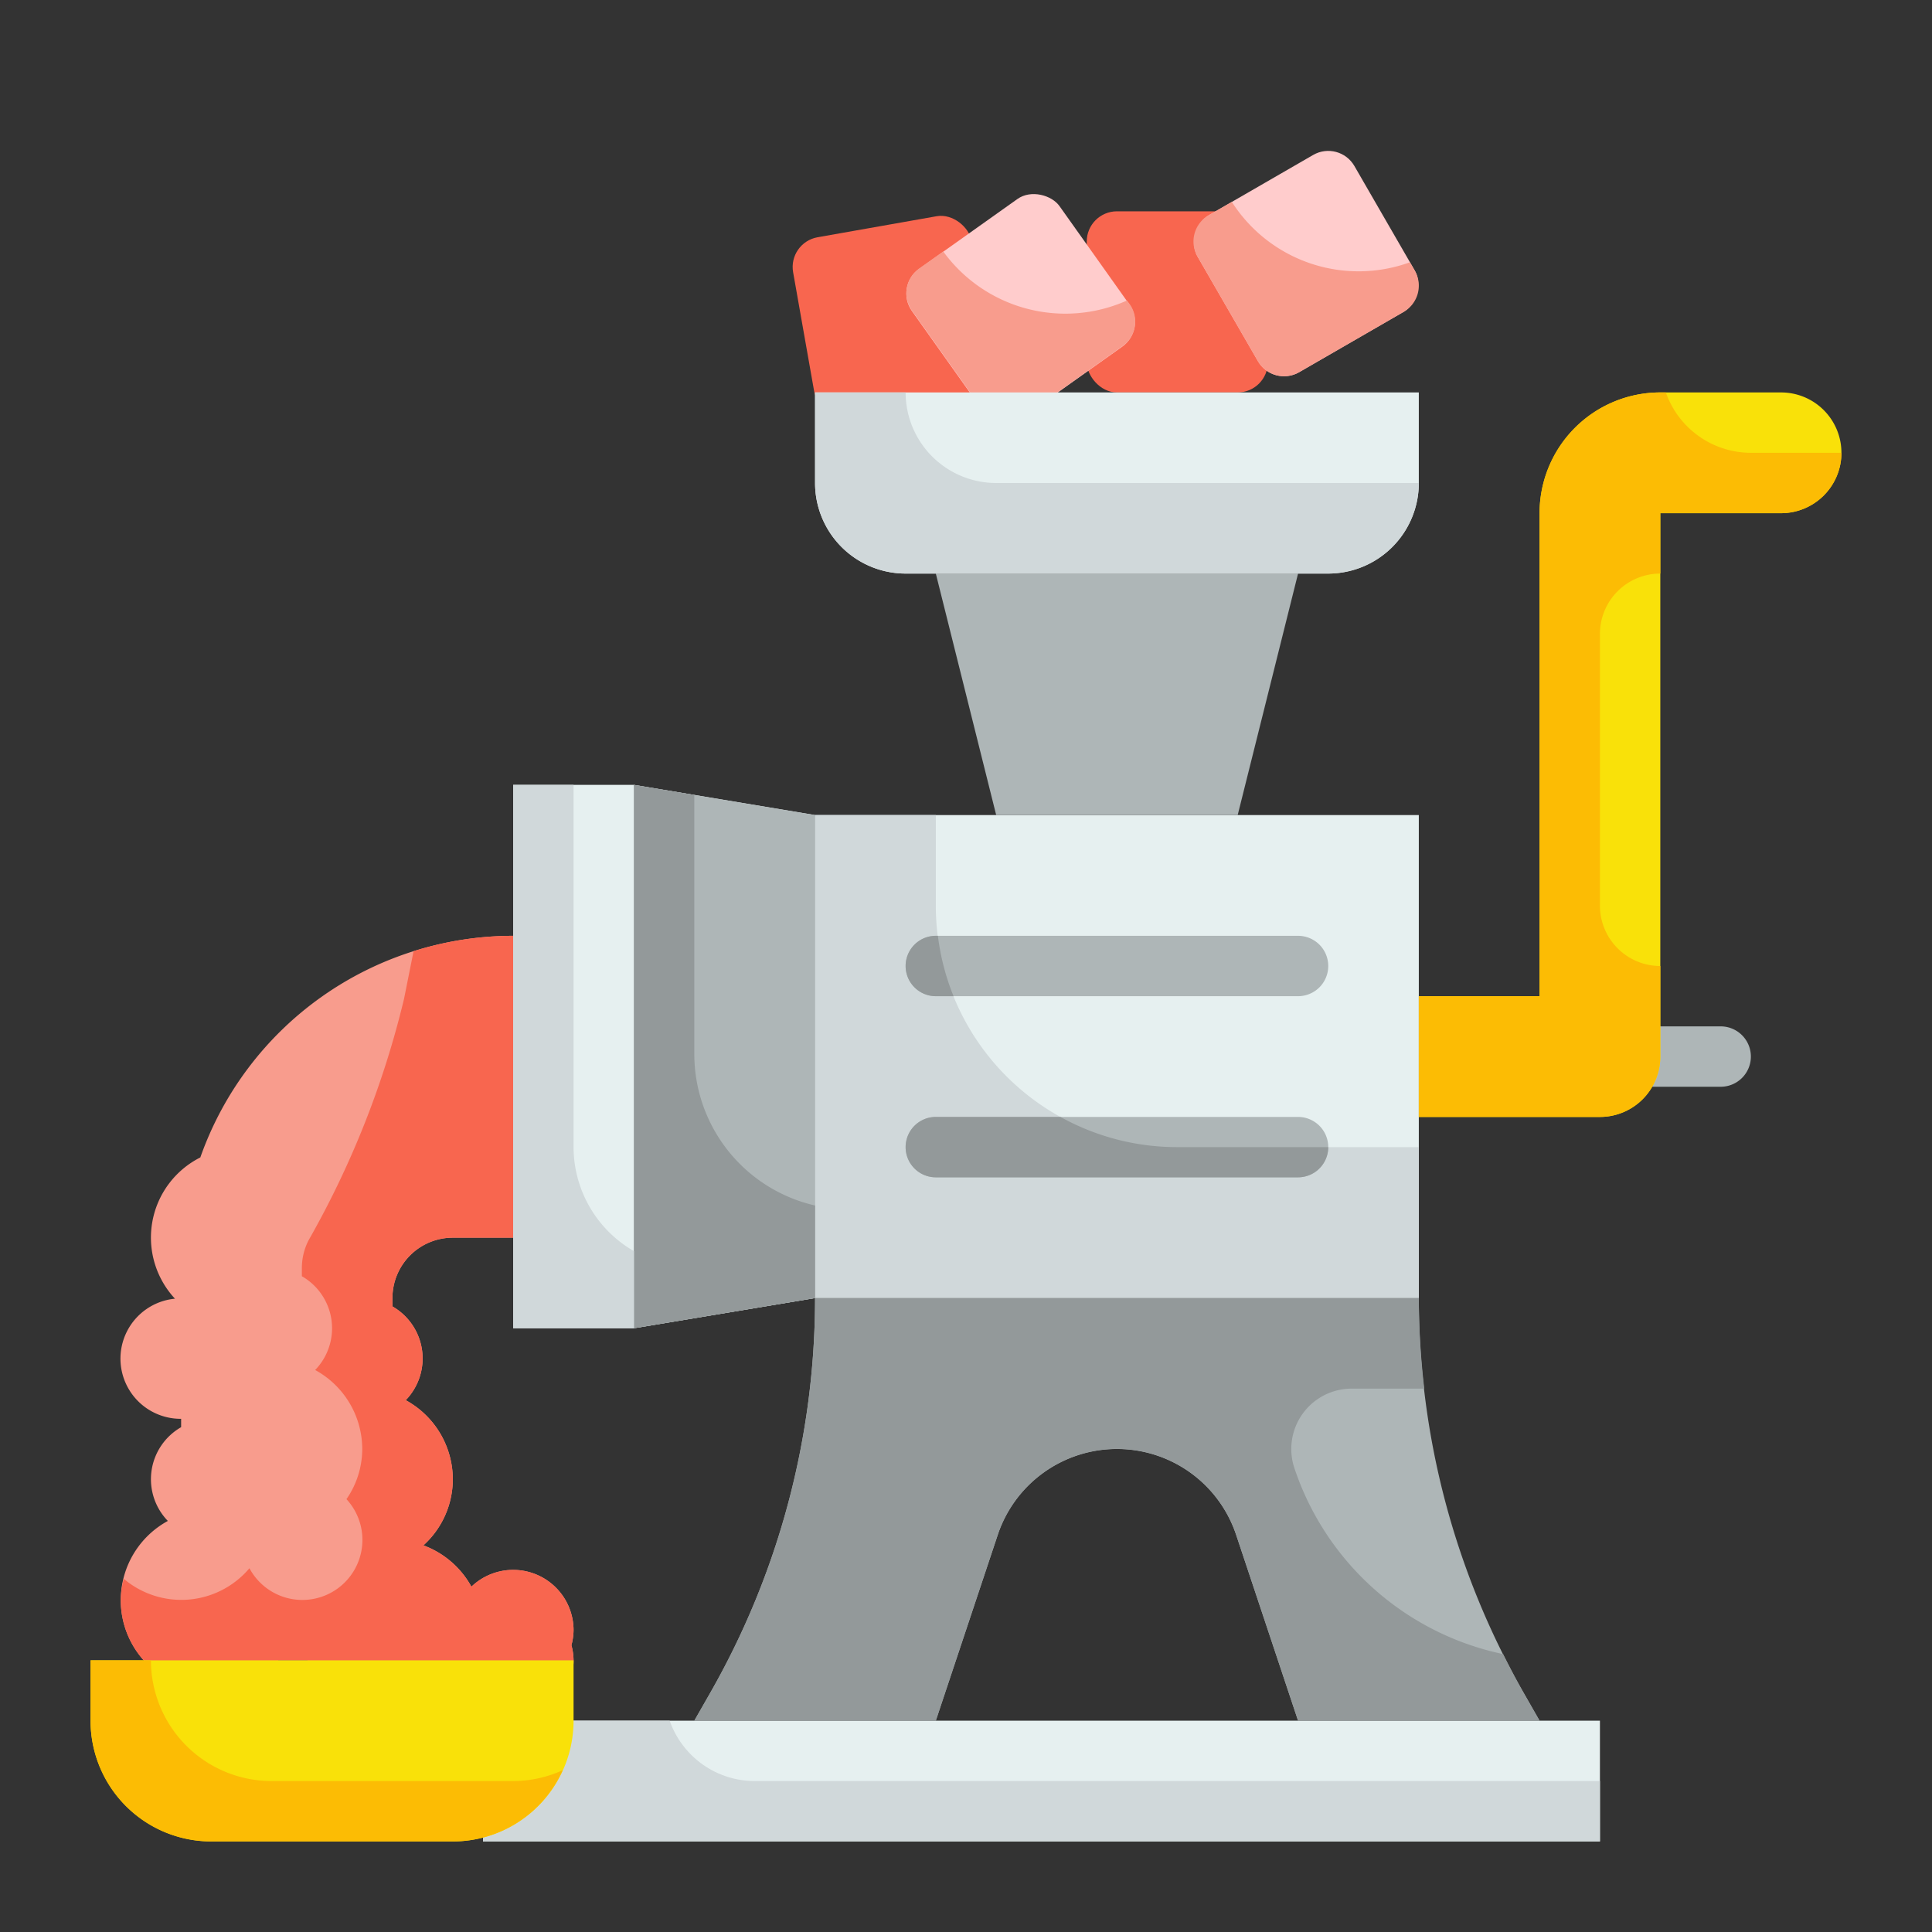 <svg height="512" viewBox="0 0 64 64" width="512" xmlns="http://www.w3.org/2000/svg"><rect x="0" y="0" width="64" height="64" fill="#333333" stroke="none"/><g id="Flat"><g id="Color"><g><path d="m57 36h-3a1 1 0 0 1 0-2h3a1 1 0 0 1 0 2z" fill="#aeb6b7"/><path d="m16 57h37v4h-37z" fill="#e6f0f0"/><path d="m25 59a2.99 2.99 0 0 1 -2.816-2h-6.184v4h37v-2z" fill="#d0d8da"/><path d="m19 54a2 2 0 0 0 -3.384-1.439 3 3 0 0 0 -1.59-1.369 2.957 2.957 0 0 0 .974-2.192 2.989 2.989 0 0 0 -1.56-2.617 1.986 1.986 0 0 0 -.44-3.106v-.277a2 2 0 0 1 2-2h2v-10a10.994 10.994 0 0 0 -10.364 7.342 2.972 2.972 0 0 0 -.84 4.679 1.994 1.994 0 0 0 .204 3.979v.277a1.986 1.986 0 0 0 -.44 3.106 2.99 2.99 0 1 0 3.661 4.617h.963a2.975 2.975 0 0 0 5.071.959 1.994 1.994 0 0 0 3.745-.959 1.966 1.966 0 0 0 -.071-.5 1.966 1.966 0 0 0 .071-.5z" fill="#f89c8d"/><path d="m19 54a2 2 0 0 0 -3.384-1.439 3 3 0 0 0 -1.59-1.369 2.957 2.957 0 0 0 .974-2.192 2.989 2.989 0 0 0 -1.56-2.617 1.986 1.986 0 0 0 -.44-3.106v-.277a2 2 0 0 1 2-2h2v-10a10.945 10.945 0 0 0 -3.3.51l-.316 1.579a30.614 30.614 0 0 1 -3.159 7.992 2 2 0 0 0 -.225.919v.277a1.986 1.986 0 0 1 .44 3.106 2.989 2.989 0 0 1 1.56 2.617 2.922 2.922 0 0 1 -.523 1.661 1.989 1.989 0 1 1 -3.214 2.289 2.953 2.953 0 0 1 -4.163.35 2.82 2.82 0 0 0 -.1.7 2.99 2.99 0 0 0 5.221 2h.963a2.975 2.975 0 0 0 5.071.959 1.994 1.994 0 0 0 3.745-.959 1.966 1.966 0 0 0 -.071-.5 1.966 1.966 0 0 0 .071-.5z" fill="#f8664f"/><g><rect fill="#f8664f" height="6" rx="1" transform="matrix(.985 -.174 .174 .985 -1.37 5.293)" width="6" x="26.567" y="7.475"/><rect fill="#f8664f" height="6" rx="1" width="6" x="36" y="7"/><rect fill="#fcc" height="6" rx="1" transform="matrix(.815 -.579 .579 .815 .354 21.476)" width="6" x="30.817" y="7.183"/><rect fill="#fcc" height="6" rx="1" transform="matrix(.5 .866 -.866 .5 29.196 -33.105)" width="6" x="40.268" y="5.732"/><g fill="#f89c8d"><path d="m37.334 9.954a5 5 0 0 1 -6.088-1.624l-.8.567a1 1 0 0 0 -.235 1.394l2.317 3.261a1 1 0 0 0 1.395.235l3.26-2.317a1 1 0 0 0 .236-1.4z"/><path d="m46.706 8.688a4.982 4.982 0 0 1 -5.9-2l-.77.445a1 1 0 0 0 -.366 1.367l2 3.464a1 1 0 0 0 1.366.366l3.464-2a1 1 0 0 0 .366-1.366z"/></g></g><path d="m27 27h20v16h-20z" fill="#e6f0f0"/><path d="m41 27h-8l-2-8h12z" fill="#aeb6b7"/><path d="m27 13h20a0 0 0 0 1 0 0v3a3 3 0 0 1 -3 3h-14a3 3 0 0 1 -3-3v-3a0 0 0 0 1 0 0z" fill="#e6f0f0"/><path d="m51 17v16h-4v4h6a2 2 0 0 0 2-2v-18h4a2 2 0 0 0 2-2 2 2 0 0 0 -2-2h-4a4 4 0 0 0 -4 4z" fill="#f9e109"/><path d="m21 26h-4v18h4l6-1v-16z" fill="#e6f0f0"/><path d="m27 43a26.36 26.36 0 0 1 -3.473 13.078l-.527.922h8l2.051-6.154a4.162 4.162 0 0 1 3.949-2.846 4.162 4.162 0 0 1 3.949 2.846l2.051 6.154h8l-.527-.922a26.36 26.36 0 0 1 -3.473-13.078z" fill="#aeb6b7"/><path d="m3 55h16a0 0 0 0 1 0 0v2a4 4 0 0 1 -4 4h-8a4 4 0 0 1 -4-4v-2a0 0 0 0 1 0 0z" fill="#f9e109"/><path d="m55.184 13h-.184a4 4 0 0 0 -4 4v16h-4v4h6a2 2 0 0 0 2-2v-3a2 2 0 0 1 -2-2v-9a2 2 0 0 1 2-2v-2h4a2 2 0 0 0 2-2h-3a2.99 2.99 0 0 1 -2.816-2z" fill="#fcbc04"/><path d="m30 13h-3v3a3 3 0 0 0 3 3h14a3 3 0 0 0 3-3h-14a3 3 0 0 1 -3-3z" fill="#d0d8da"/><path d="m39 38a8 8 0 0 1 -8-8v-3h-4v16h20v-5z" fill="#d0d8da"/><path d="m49.794 54.794a9.307 9.307 0 0 1 -6.916-6.162 2 2 0 0 1 1.897-2.632h2.407a26.315 26.315 0 0 1 -.182-3h-20a26.36 26.36 0 0 1 -3.473 13.078l-.527.922h8l2.051-6.154a4.163 4.163 0 0 1 7.9 0l2.049 6.154h8l-.527-.922c-.241-.422-.463-.852-.679-1.284z" fill="#93999a"/><path d="m21 44 6-1v-16l-6-1z" fill="#aeb6b7"/><path d="m23 34.917v-8.584l-2-.333v18l6-1v-3.066a5.149 5.149 0 0 1 -4-5.017z" fill="#93999a"/><path d="m21 41.445a3.982 3.982 0 0 1 -2-3.445v-12h-2v18h4z" fill="#d0d8da"/><path d="m17 59h-8a4 4 0 0 1 -4-4h-2v2a4 4 0 0 0 4 4h8a3.994 3.994 0 0 0 3.64-2.36 3.961 3.961 0 0 1 -1.64.36z" fill="#fcbc04"/><path d="m43 39h-12a1 1 0 0 1 0-2h12a1 1 0 0 1 0 2z" fill="#aeb6b7"/><path d="m43 33h-12a1 1 0 0 1 0-2h12a1 1 0 0 1 0 2z" fill="#aeb6b7"/><g fill="#93999a"><path d="m30 38a1 1 0 0 0 1 1h12a1 1 0 0 0 1-1h-5a7.956 7.956 0 0 1 -3.87-1h-4.13a1 1 0 0 0 -1 1z"/><path d="m30 32a1 1 0 0 0 1 1h.587a7.909 7.909 0 0 1 -.518-2h-.069a1 1 0 0 0 -1 1z"/></g></g></g></g></svg>